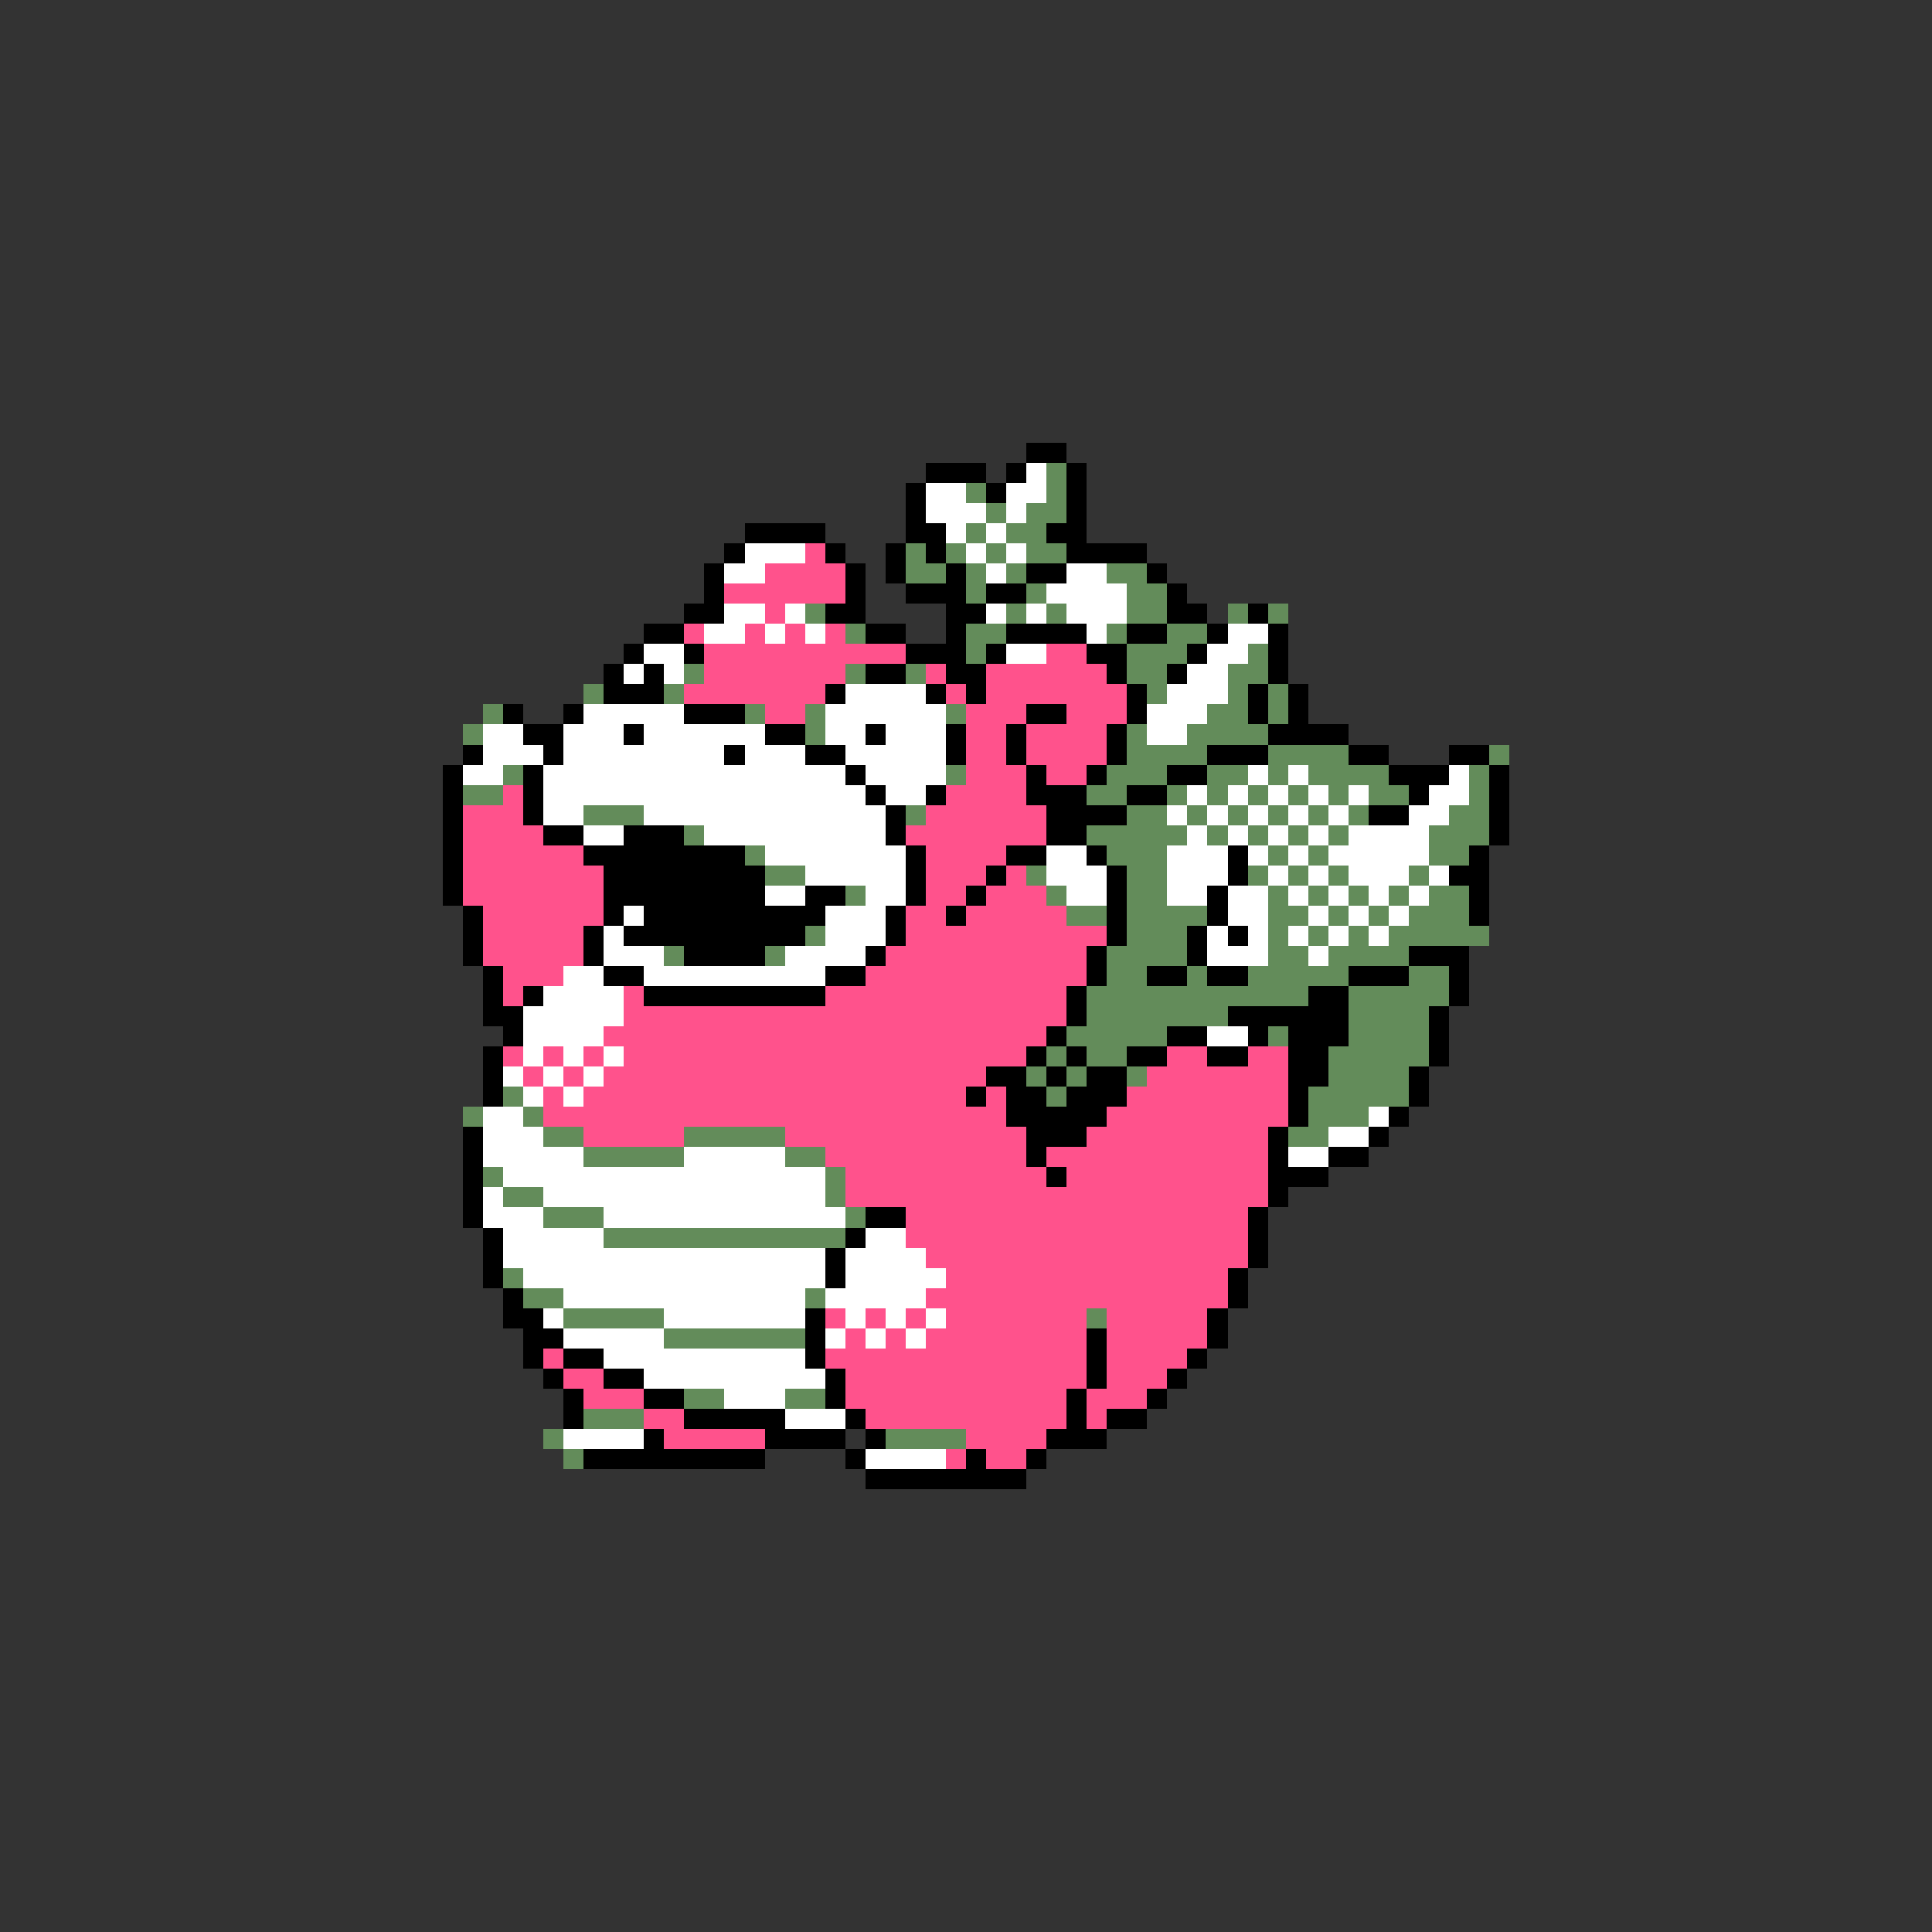 <svg xmlns="http://www.w3.org/2000/svg" viewBox="0 -0.5 96 96" shape-rendering="crispEdges">
<rect x="0" y="-0.5" width="96" height="96" fill="#333333" stroke="none"/>
<path stroke="#000000" d="M51 22h2M46 23h3M50 23h1M53 23h1M45 24h1M49 24h1M53 24h1M45 25h1M53 25h1M37 26h4M45 26h2M52 26h2M36 27h1M41 27h1M44 27h1M46 27h1M53 27h4M35 28h1M42 28h1M44 28h1M47 28h1M51 28h2M57 28h1M35 29h1M42 29h1M45 29h3M49 29h2M58 29h1M34 30h2M41 30h2M47 30h2M58 30h2M62 30h1M32 31h2M43 31h2M47 31h1M50 31h4M56 31h2M60 31h1M63 31h1M31 32h1M34 32h1M45 32h3M49 32h1M54 32h2M59 32h1M63 32h1M30 33h1M32 33h1M43 33h2M47 33h2M55 33h1M58 33h1M63 33h1M30 34h3M41 34h1M46 34h1M48 34h1M56 34h1M62 34h1M64 34h1M25 35h1M28 35h1M34 35h3M51 35h2M56 35h1M62 35h1M64 35h1M26 36h2M31 36h1M38 36h2M43 36h1M47 36h1M50 36h1M55 36h1M63 36h4M23 37h1M27 37h1M36 37h1M40 37h2M47 37h1M50 37h1M55 37h1M60 37h3M67 37h2M72 37h2M22 38h1M26 38h1M42 38h1M51 38h1M54 38h1M58 38h2M69 38h3M74 38h1M22 39h1M26 39h1M43 39h1M46 39h1M51 39h3M56 39h2M70 39h1M74 39h1M22 40h1M26 40h1M44 40h1M52 40h4M68 40h2M74 40h1M22 41h1M27 41h2M31 41h3M44 41h1M52 41h2M74 41h1M22 42h1M29 42h8M45 42h1M50 42h2M54 42h1M61 42h1M73 42h1M22 43h1M30 43h8M45 43h1M49 43h1M55 43h1M61 43h1M72 43h2M22 44h1M30 44h8M40 44h2M45 44h1M48 44h1M55 44h1M60 44h1M73 44h1M23 45h1M30 45h1M32 45h9M44 45h1M47 45h1M55 45h1M60 45h1M73 45h1M23 46h1M29 46h1M31 46h9M44 46h1M55 46h1M59 46h1M61 46h1M23 47h1M29 47h1M34 47h4M43 47h1M54 47h1M59 47h1M70 47h3M24 48h1M30 48h2M41 48h2M54 48h1M57 48h2M60 48h2M67 48h3M72 48h1M24 49h1M26 49h1M32 49h9M53 49h1M65 49h2M72 49h1M24 50h2M53 50h1M61 50h6M71 50h1M25 51h1M52 51h1M58 51h2M62 51h1M64 51h3M71 51h1M24 52h1M51 52h1M53 52h1M56 52h2M60 52h2M64 52h2M71 52h1M24 53h1M49 53h2M52 53h1M54 53h2M64 53h2M70 53h1M24 54h1M48 54h1M50 54h2M53 54h3M64 54h1M70 54h1M50 55h5M64 55h1M69 55h1M23 56h1M51 56h3M63 56h1M68 56h1M23 57h1M51 57h1M63 57h1M66 57h2M23 58h1M52 58h1M63 58h3M23 59h1M63 59h1M23 60h1M43 60h2M62 60h1M24 61h1M42 61h1M62 61h1M24 62h1M41 62h1M62 62h1M24 63h1M41 63h1M61 63h1M25 64h1M61 64h1M25 65h2M40 65h1M60 65h1M26 66h2M40 66h1M54 66h1M60 66h1M26 67h1M28 67h2M40 67h1M54 67h1M59 67h1M27 68h1M30 68h2M41 68h1M54 68h1M58 68h1M28 69h1M32 69h2M41 69h1M53 69h1M57 69h1M28 70h1M34 70h5M42 70h1M53 70h1M55 70h2M32 71h1M38 71h4M43 71h1M52 71h3M29 72h9M42 72h1M48 72h1M51 72h1M43 73h8" />
<path stroke="#ffffff" d="M51 23h1M46 24h2M50 24h2M46 25h3M50 25h1M47 26h1M49 26h1M37 27h3M48 27h1M50 27h1M36 28h2M49 28h1M53 28h2M52 29h4M36 30h2M39 30h1M49 30h1M51 30h1M53 30h3M35 31h2M38 31h1M40 31h1M54 31h1M61 31h2M32 32h2M50 32h2M60 32h2M31 33h1M33 33h1M59 33h2M42 34h4M58 34h3M29 35h5M41 35h6M57 35h3M24 36h2M28 36h3M32 36h6M41 36h2M44 36h3M57 36h2M24 37h3M28 37h8M37 37h3M42 37h5M23 38h2M27 38h15M43 38h4M62 38h1M64 38h1M72 38h1M27 39h16M44 39h2M59 39h1M61 39h1M63 39h1M65 39h1M67 39h1M71 39h2M27 40h2M32 40h12M58 40h1M60 40h1M62 40h1M64 40h1M66 40h1M70 40h2M29 41h2M35 41h9M59 41h1M61 41h1M63 41h1M65 41h1M67 41h4M38 42h7M52 42h2M58 42h3M62 42h1M64 42h1M66 42h5M40 43h5M52 43h3M58 43h3M63 43h1M65 43h1M67 43h3M71 43h1M38 44h2M43 44h2M53 44h2M58 44h2M61 44h2M64 44h1M66 44h1M68 44h1M70 44h1M31 45h1M41 45h3M61 45h2M65 45h1M67 45h1M69 45h1M30 46h1M41 46h3M60 46h1M62 46h1M64 46h1M66 46h1M68 46h1M30 47h3M39 47h4M60 47h3M65 47h1M28 48h2M32 48h9M27 49h4M26 50h5M26 51h4M60 51h2M26 52h1M28 52h1M30 52h1M25 53h1M27 53h1M29 53h1M26 54h1M28 54h1M24 55h2M68 55h1M24 56h3M66 56h2M24 57h5M34 57h5M64 57h2M25 58h16M24 59h1M27 59h14M24 60h3M30 60h12M25 61h5M43 61h2M25 62h16M42 62h4M26 63h15M42 63h5M28 64h12M41 64h5M27 65h1M33 65h7M42 65h1M44 65h1M46 65h1M28 66h5M41 66h1M43 66h1M45 66h1M30 67h10M32 68h9M36 69h3M39 70h3M28 71h4M43 72h4" />
<path stroke="#638c5a" d="M52 23h1M48 24h1M52 24h1M49 25h1M51 25h2M48 26h1M50 26h2M45 27h1M47 27h1M49 27h1M51 27h2M45 28h2M48 28h1M50 28h1M55 28h2M48 29h1M51 29h1M56 29h2M40 30h1M50 30h1M52 30h1M56 30h2M61 30h1M63 30h1M42 31h1M48 31h2M55 31h1M58 31h2M48 32h1M56 32h3M62 32h1M34 33h1M42 33h1M45 33h1M56 33h2M61 33h2M29 34h1M33 34h1M57 34h1M61 34h1M63 34h1M24 35h1M37 35h1M40 35h1M47 35h1M60 35h2M63 35h1M23 36h1M40 36h1M56 36h1M59 36h4M56 37h4M63 37h4M74 37h1M25 38h1M47 38h1M55 38h3M60 38h2M63 38h1M65 38h4M73 38h1M23 39h2M54 39h2M58 39h1M60 39h1M62 39h1M64 39h1M66 39h1M68 39h2M73 39h1M29 40h3M45 40h1M56 40h2M59 40h1M61 40h1M63 40h1M65 40h1M67 40h1M72 40h2M34 41h1M54 41h5M60 41h1M62 41h1M64 41h1M66 41h1M71 41h3M37 42h1M55 42h3M63 42h1M65 42h1M71 42h2M38 43h2M51 43h1M56 43h2M62 43h1M64 43h1M66 43h1M70 43h1M42 44h1M52 44h1M56 44h2M63 44h1M65 44h1M67 44h1M69 44h1M71 44h2M53 45h2M56 45h4M63 45h2M66 45h1M68 45h1M70 45h3M40 46h1M56 46h3M63 46h1M65 46h1M67 46h1M69 46h5M33 47h1M38 47h1M55 47h4M63 47h2M66 47h4M55 48h2M59 48h1M62 48h5M70 48h2M54 49h11M67 49h5M54 50h7M67 50h4M53 51h5M63 51h1M67 51h4M52 52h1M54 52h2M66 52h5M51 53h1M53 53h1M56 53h1M66 53h4M25 54h1M52 54h1M65 54h5M23 55h1M26 55h1M65 55h3M27 56h2M34 56h5M64 56h2M29 57h5M39 57h2M24 58h1M41 58h1M25 59h2M41 59h1M27 60h3M42 60h1M30 61h12M25 63h1M26 64h2M40 64h1M28 65h5M54 65h1M33 66h7M34 69h2M39 69h2M29 70h3M27 71h1M44 71h4M28 72h1" />
<path stroke="#ff528c" d="M40 27h1M38 28h4M36 29h6M38 30h1M34 31h1M37 31h1M39 31h1M41 31h1M35 32h10M52 32h2M35 33h7M46 33h1M49 33h6M34 34h7M47 34h1M49 34h7M38 35h2M48 35h3M53 35h3M48 36h2M51 36h4M48 37h2M51 37h4M48 38h3M52 38h2M25 39h1M47 39h4M23 40h3M46 40h6M23 41h4M45 41h7M23 42h6M46 42h4M23 43h7M46 43h3M50 43h1M23 44h7M46 44h2M49 44h3M24 45h6M45 45h2M48 45h5M24 46h5M45 46h10M24 47h5M44 47h10M25 48h3M43 48h11M25 49h1M31 49h1M41 49h12M31 50h22M30 51h22M25 52h1M27 52h1M29 52h1M31 52h20M58 52h2M62 52h2M26 53h1M28 53h1M30 53h19M57 53h7M27 54h1M29 54h19M49 54h1M56 54h8M27 55h23M55 55h9M29 56h5M39 56h12M54 56h9M41 57h10M52 57h11M42 58h10M53 58h10M42 59h21M45 60h17M45 61h17M46 62h16M47 63h14M46 64h15M41 65h1M43 65h1M45 65h1M47 65h7M55 65h5M42 66h1M44 66h1M46 66h8M55 66h5M27 67h1M41 67h13M55 67h4M28 68h2M42 68h12M55 68h3M29 69h3M42 69h11M54 69h3M32 70h2M43 70h10M54 70h1M33 71h5M48 71h4M47 72h1M49 72h2" />
</svg>
